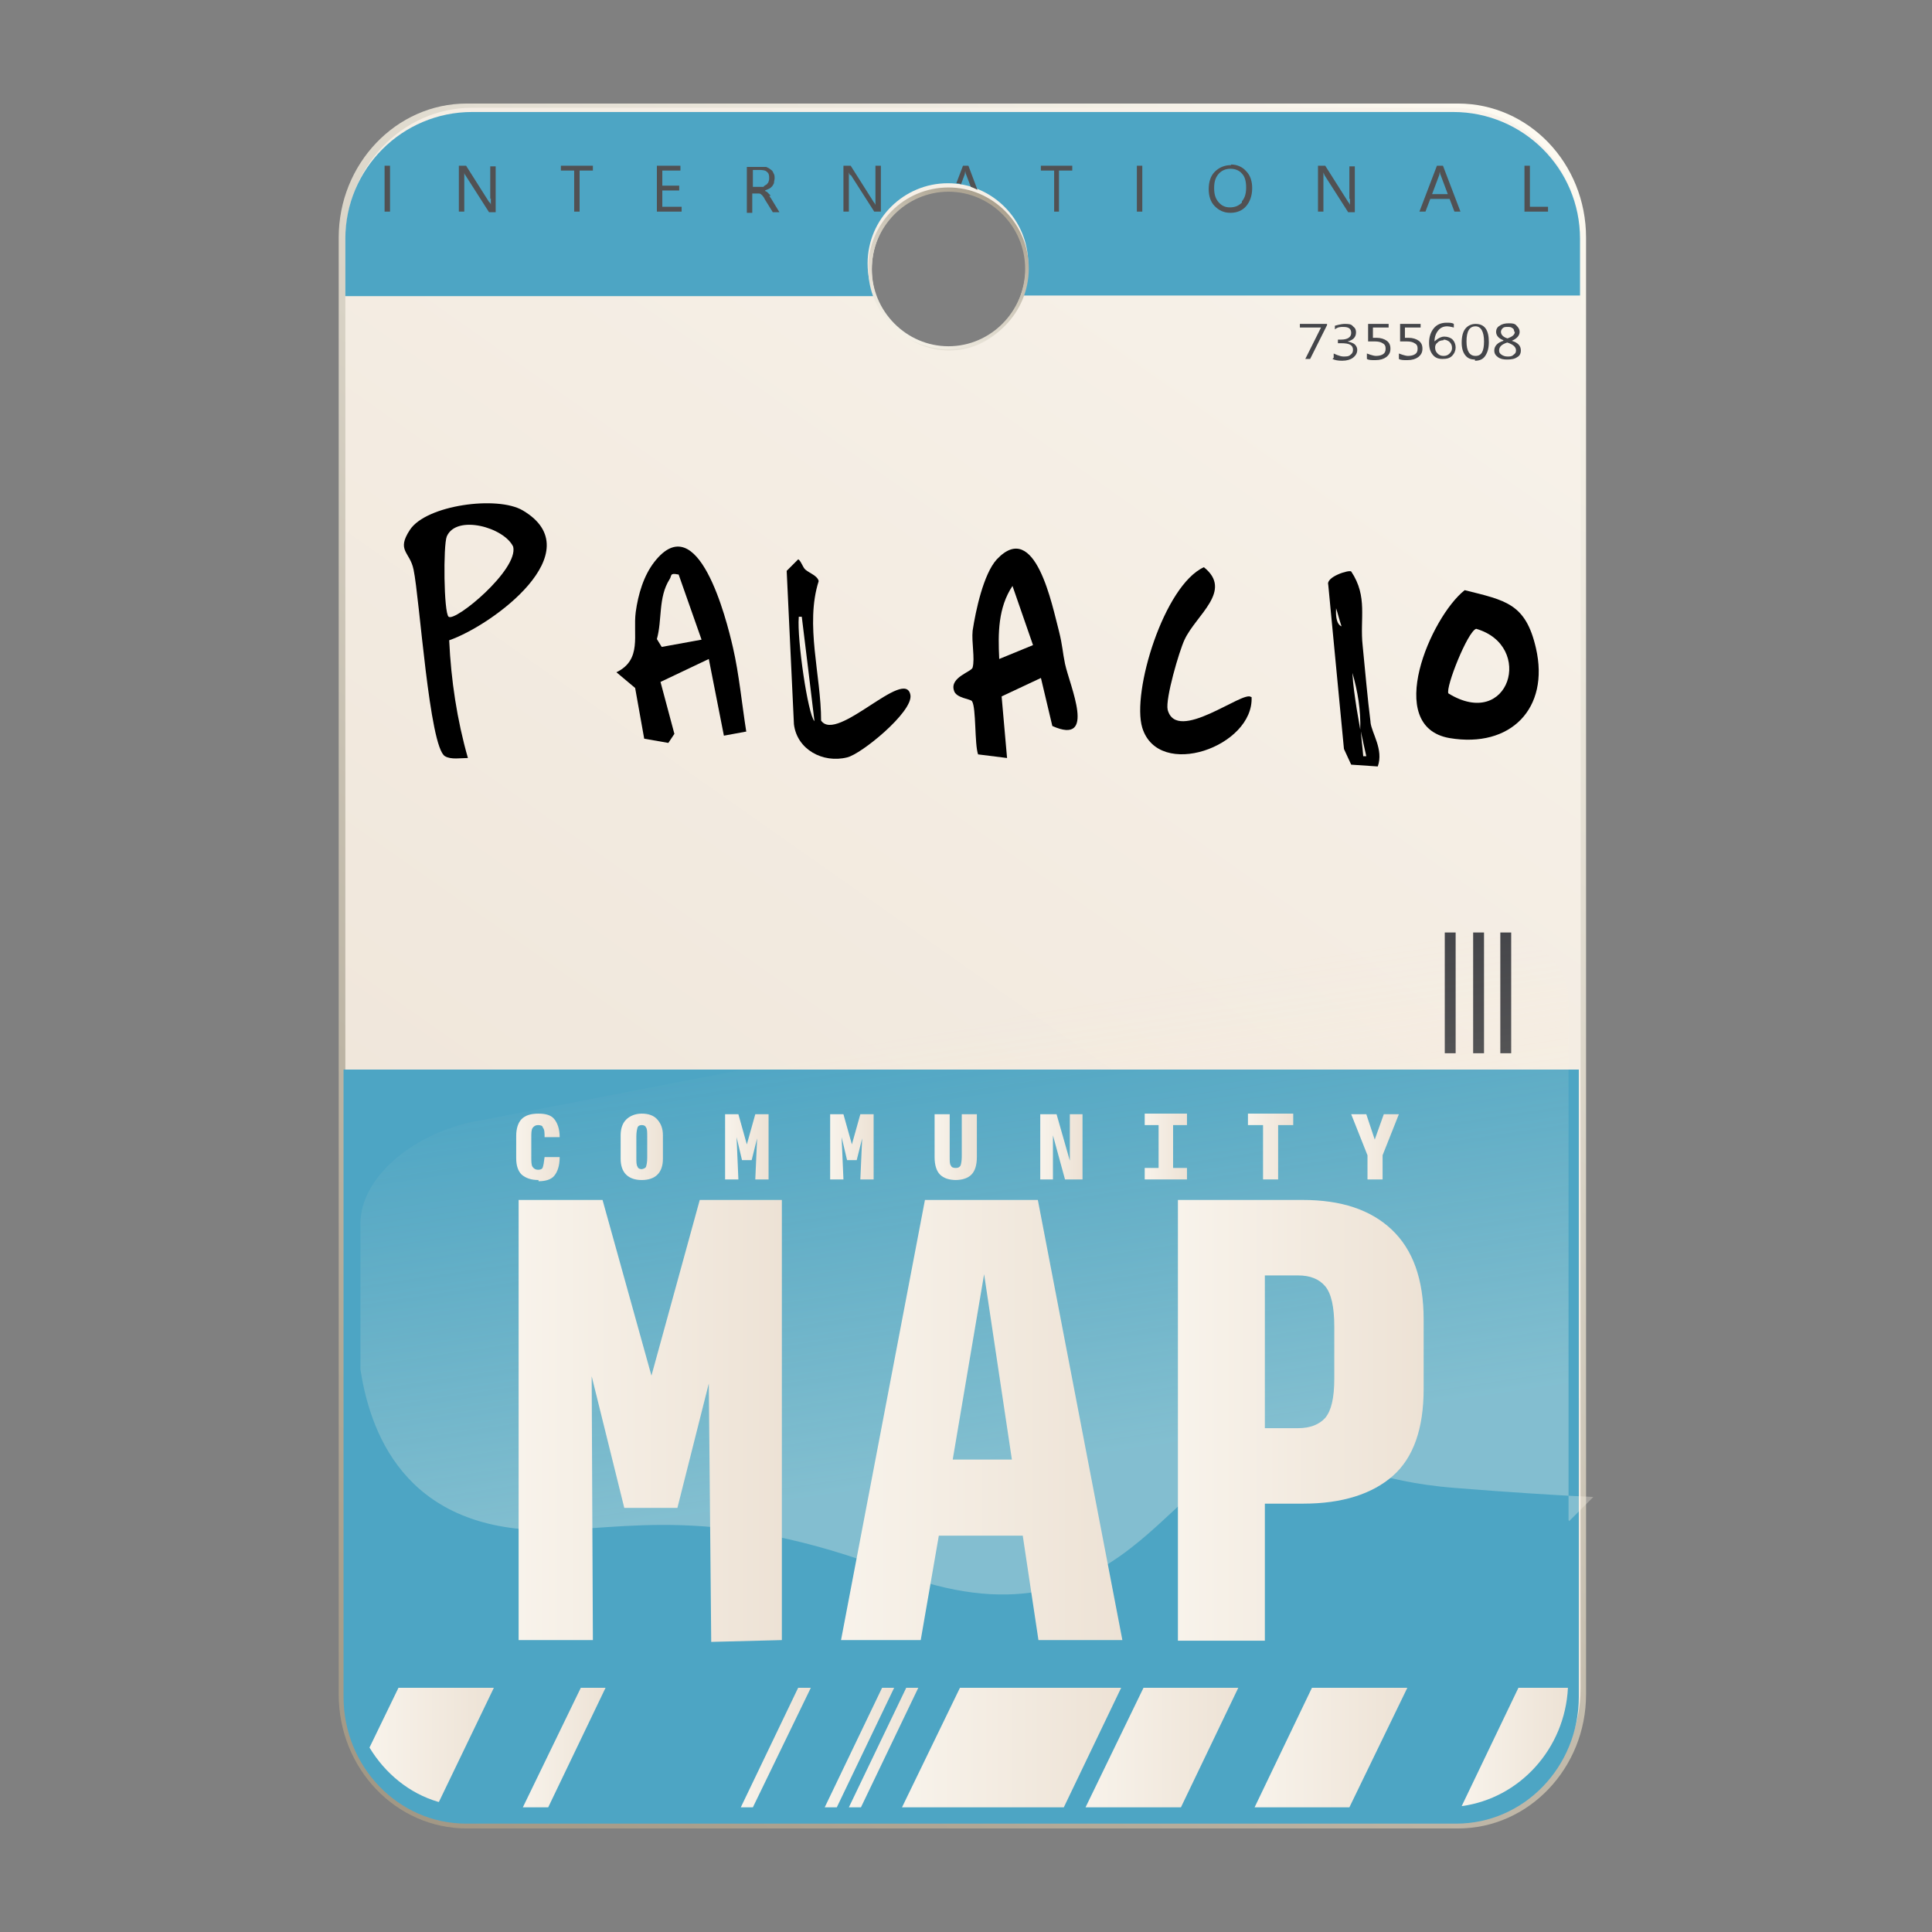 <svg width="32" height="32" viewBox="0 0 32 32" fill="none" xmlns="http://www.w3.org/2000/svg">
<rect x="0" y="0" width="32" height="32" fill="#808080" stroke="none"/>
<path d="M24.15 1.715H7.73C6.56 1.715 5.61 2.715 5.61 3.935V28.065C5.61 29.295 6.56 30.285 7.73 30.285H24.15C25.32 30.285 26.27 29.285 26.27 28.065V3.935C26.27 2.705 25.32 1.715 24.15 1.715ZM15.7 5.765C14.99 5.765 14.41 5.165 14.41 4.415C14.41 3.665 14.99 3.065 15.7 3.065C16.41 3.065 16.99 3.665 16.99 4.415C16.99 5.165 16.41 5.765 15.7 5.765Z" fill="url(#paint0_linear_189_2)"/>
<path d="M24.08 1.785H7.82C6.66 1.785 5.72 2.775 5.72 3.995V27.965C5.72 29.185 6.66 30.175 7.82 30.175H24.08C25.24 30.175 26.18 29.185 26.18 27.965V3.995C26.18 2.775 25.24 1.785 24.08 1.785ZM15.72 5.805C15.02 5.805 14.44 5.205 14.44 4.465C14.44 3.725 15.01 3.125 15.72 3.125C16.43 3.125 17 3.725 17 4.465C17 5.205 16.43 5.805 15.72 5.805Z" fill="url(#paint1_linear_189_2)"/>
<path d="M5.69 28.105C5.69 29.265 6.6 30.205 7.72 30.205H24.12C25.24 30.205 26.15 29.265 26.15 28.105V17.715H5.69V28.105Z" fill="#4DA5C4"/>
<path d="M24.09 1.855H7.82C6.66 1.855 5.72 2.795 5.72 3.955V4.905H14.48C14.41 4.725 14.37 4.555 14.37 4.365C14.37 3.625 14.97 3.035 15.7 3.035C16.43 3.035 17.03 3.635 17.03 4.365C17.03 4.555 16.99 4.725 16.92 4.895H26.17V3.955C26.17 2.795 25.23 1.855 24.07 1.855H24.09Z" fill="#4DA5C4"/>
<path d="M21.98 5.385L21.7 5.945H21.62L21.88 5.425H21.53V5.365H21.98V5.385Z" fill="#444549"/>
<path d="M22.09 5.925V5.855C22.09 5.855 22.19 5.905 22.25 5.905C22.3 5.905 22.34 5.905 22.37 5.875C22.4 5.855 22.41 5.825 22.41 5.795C22.41 5.715 22.35 5.685 22.22 5.685H22.16V5.625H22.21C22.32 5.625 22.38 5.585 22.38 5.515C22.38 5.445 22.34 5.415 22.25 5.415C22.2 5.415 22.16 5.415 22.11 5.455V5.395C22.11 5.395 22.21 5.365 22.27 5.365C22.33 5.365 22.38 5.365 22.41 5.405C22.45 5.435 22.46 5.465 22.46 5.505C22.46 5.585 22.41 5.635 22.32 5.655C22.32 5.655 22.41 5.675 22.44 5.705C22.47 5.735 22.48 5.765 22.48 5.795C22.48 5.845 22.46 5.885 22.41 5.925C22.37 5.955 22.31 5.975 22.23 5.975C22.16 5.975 22.11 5.965 22.07 5.945L22.09 5.925Z" fill="#444549"/>
<path d="M22.64 5.925V5.855C22.64 5.855 22.74 5.895 22.79 5.895C22.84 5.895 22.88 5.885 22.91 5.865C22.94 5.845 22.95 5.815 22.95 5.775C22.95 5.735 22.94 5.705 22.9 5.685C22.87 5.665 22.83 5.655 22.77 5.655H22.66V5.365H23V5.425H22.74V5.595H22.8C22.87 5.595 22.93 5.615 22.97 5.645C23.01 5.675 23.03 5.715 23.03 5.775C23.03 5.835 23.01 5.875 22.96 5.915C22.92 5.945 22.86 5.965 22.78 5.965C22.72 5.965 22.67 5.965 22.64 5.945V5.925Z" fill="#444549"/>
<path d="M23.17 5.925V5.855C23.17 5.855 23.27 5.895 23.32 5.895C23.37 5.895 23.41 5.885 23.44 5.865C23.47 5.845 23.48 5.815 23.48 5.775C23.48 5.735 23.47 5.705 23.43 5.685C23.4 5.665 23.36 5.655 23.3 5.655H23.19V5.365H23.53V5.425H23.27V5.595H23.33C23.4 5.595 23.46 5.615 23.5 5.645C23.54 5.675 23.56 5.715 23.56 5.775C23.56 5.835 23.54 5.875 23.49 5.915C23.45 5.945 23.39 5.965 23.31 5.965C23.25 5.965 23.2 5.965 23.17 5.945V5.925Z" fill="#444549"/>
<path d="M24.08 5.365V5.425C24.08 5.425 24.01 5.405 23.97 5.405C23.91 5.405 23.86 5.425 23.82 5.475C23.78 5.525 23.76 5.585 23.76 5.655C23.76 5.655 23.84 5.575 23.92 5.575C23.98 5.575 24.03 5.595 24.06 5.625C24.09 5.655 24.11 5.705 24.11 5.755C24.11 5.805 24.09 5.855 24.05 5.895C24.01 5.935 23.96 5.945 23.89 5.945C23.82 5.945 23.77 5.925 23.73 5.875C23.69 5.825 23.67 5.765 23.67 5.675C23.67 5.575 23.7 5.495 23.75 5.435C23.8 5.375 23.87 5.345 23.96 5.345C24.01 5.345 24.05 5.345 24.08 5.365ZM23.91 5.635C23.91 5.635 23.84 5.635 23.81 5.675C23.78 5.695 23.77 5.725 23.77 5.755C23.77 5.795 23.78 5.825 23.81 5.855C23.84 5.885 23.87 5.895 23.91 5.895C23.95 5.895 23.98 5.885 24.01 5.855C24.04 5.825 24.05 5.795 24.05 5.765C24.05 5.725 24.04 5.695 24.01 5.665C23.99 5.645 23.95 5.625 23.91 5.625V5.635Z" fill="#444549"/>
<path d="M24.43 5.955C24.36 5.955 24.31 5.935 24.27 5.885C24.23 5.835 24.21 5.765 24.21 5.675C24.21 5.575 24.23 5.495 24.27 5.445C24.31 5.395 24.37 5.365 24.44 5.365C24.59 5.365 24.66 5.465 24.66 5.665C24.66 5.765 24.64 5.835 24.6 5.895C24.56 5.955 24.5 5.975 24.43 5.975V5.955ZM24.44 5.405C24.34 5.405 24.29 5.485 24.29 5.655C24.29 5.815 24.34 5.895 24.44 5.895C24.54 5.895 24.58 5.815 24.58 5.655C24.58 5.495 24.53 5.405 24.44 5.405Z" fill="#444549"/>
<path d="M24.9 5.635C24.82 5.605 24.78 5.555 24.78 5.495C24.78 5.455 24.8 5.415 24.84 5.395C24.88 5.365 24.93 5.355 24.99 5.355C25.04 5.355 25.09 5.355 25.12 5.395C25.15 5.425 25.17 5.455 25.17 5.495C25.17 5.555 25.13 5.605 25.04 5.645C25.14 5.675 25.19 5.725 25.19 5.805C25.19 5.855 25.17 5.895 25.13 5.915C25.09 5.945 25.03 5.955 24.96 5.955C24.9 5.955 24.85 5.945 24.81 5.915C24.77 5.885 24.75 5.855 24.75 5.805C24.75 5.735 24.8 5.675 24.9 5.645V5.635ZM24.96 5.675C24.87 5.705 24.83 5.745 24.83 5.805C24.83 5.835 24.84 5.855 24.87 5.875C24.9 5.895 24.93 5.905 24.97 5.905C25.01 5.905 25.04 5.905 25.07 5.875C25.1 5.855 25.11 5.835 25.11 5.805C25.11 5.745 25.06 5.705 24.97 5.675H24.96ZM25.08 5.495C25.08 5.495 25.08 5.445 25.05 5.435C25.03 5.415 25 5.415 24.97 5.415C24.94 5.415 24.91 5.415 24.89 5.435C24.87 5.455 24.86 5.475 24.86 5.495C24.86 5.545 24.9 5.585 24.97 5.605C25.05 5.575 25.09 5.545 25.09 5.495H25.08Z" fill="#444549"/>
<path d="M20.78 29.935H22.35L23.31 27.955H21.73L20.78 29.935Z" fill="url(#paint2_linear_189_2)"/>
<path d="M8.66 29.935H9.08L10.03 27.955H9.62L8.66 29.935Z" fill="url(#paint3_linear_189_2)"/>
<path d="M14.06 29.935H14.26L15.21 27.955H15.01L14.06 29.935Z" fill="url(#paint4_linear_189_2)"/>
<path d="M13.66 29.935H13.86L14.81 27.955H14.61L13.66 29.935Z" fill="url(#paint5_linear_189_2)"/>
<path d="M12.27 29.935H12.47L13.43 27.955H13.22L12.27 29.935Z" fill="url(#paint6_linear_189_2)"/>
<path d="M25.97 27.955H25.15L24.21 29.915C25.17 29.785 25.92 28.965 25.97 27.955Z" fill="url(#paint7_linear_189_2)"/>
<path d="M7.27 29.845L8.18 27.955H6.6L6.12 28.945C6.38 29.375 6.78 29.705 7.26 29.845H7.27Z" fill="url(#paint8_linear_189_2)"/>
<path d="M17.98 29.935H19.56L20.51 27.955H18.94L17.98 29.935Z" fill="url(#paint9_linear_189_2)"/>
<path d="M14.94 29.935H17.62L18.57 27.955H15.9L14.94 29.935Z" fill="url(#paint10_linear_189_2)"/>
<path d="M25.03 15.445H24.85V17.445H25.03V15.445Z" fill="#444549"/>
<path d="M24.58 15.445H24.4V17.445H24.58V15.445Z" fill="#444549"/>
<path d="M24.11 15.445H23.93V17.445H24.11V15.445Z" fill="#444549"/>
<path d="M12.76 3.235C12.76 3.235 12.74 3.215 12.73 3.205C12.73 3.205 12.71 3.185 12.7 3.175C12.7 3.175 12.68 3.175 12.67 3.155C12.67 3.155 12.72 3.135 12.74 3.125C12.76 3.115 12.78 3.095 12.79 3.085C12.8 3.065 12.82 3.045 12.82 3.025C12.82 3.005 12.83 2.975 12.83 2.955C12.83 2.925 12.83 2.895 12.81 2.865C12.8 2.835 12.78 2.815 12.76 2.805C12.74 2.785 12.71 2.775 12.69 2.765C12.66 2.765 12.63 2.765 12.6 2.765H12.37V3.525H12.46V3.205H12.57C12.57 3.205 12.6 3.205 12.61 3.225C12.62 3.225 12.63 3.245 12.64 3.255C12.65 3.265 12.66 3.285 12.67 3.305L12.8 3.515H12.91L12.77 3.285C12.77 3.285 12.75 3.255 12.74 3.245H12.76V3.235ZM12.65 3.095C12.65 3.095 12.61 3.095 12.59 3.095H12.47V2.815H12.59C12.59 2.815 12.68 2.815 12.7 2.845C12.73 2.865 12.74 2.895 12.74 2.945C12.74 2.965 12.74 2.985 12.73 3.005C12.73 3.025 12.71 3.035 12.7 3.055C12.69 3.055 12.67 3.075 12.65 3.085V3.095Z" fill="#515153"/>
<path d="M10.97 3.155H11.25V3.075H10.97V2.825H11.27V2.745H10.88V3.505H11.29V3.425H10.97V3.155Z" fill="#515153"/>
<path d="M9.29 2.825H9.51V3.505H9.6V2.825H9.82V2.745H9.29V2.825Z" fill="#515153"/>
<path d="M8.13 3.285V3.395C8.13 3.395 8.13 3.365 8.1 3.345L7.72 2.745H7.6V3.505H7.69V2.855C7.69 2.855 7.69 2.885 7.71 2.905L8.1 3.515H8.21V2.755H8.12V3.295L8.13 3.285Z" fill="#515153"/>
<path d="M15.92 3.045L15.98 2.885C15.98 2.885 15.98 2.855 15.99 2.835C15.99 2.835 15.99 2.875 16 2.885L16.08 3.095C16.08 3.095 16.16 3.125 16.19 3.145L16.04 2.745H15.95L15.84 3.035C15.84 3.035 15.9 3.035 15.92 3.055V3.045Z" fill="#515153"/>
<path d="M6.46 2.745H6.37V3.505H6.46V2.745Z" fill="#515153"/>
<path d="M20.39 2.735C20.28 2.735 20.19 2.775 20.12 2.845C20.05 2.915 20.02 3.015 20.02 3.135C20.02 3.245 20.05 3.345 20.12 3.415C20.19 3.485 20.27 3.525 20.38 3.525C20.49 3.525 20.58 3.485 20.64 3.415C20.7 3.345 20.74 3.245 20.74 3.115C20.74 3.005 20.71 2.905 20.64 2.835C20.58 2.765 20.49 2.725 20.39 2.725V2.735ZM20.57 3.355C20.52 3.405 20.46 3.435 20.37 3.435C20.29 3.435 20.23 3.405 20.18 3.345C20.13 3.285 20.11 3.215 20.11 3.115C20.11 3.015 20.13 2.945 20.18 2.885C20.23 2.825 20.3 2.795 20.38 2.795C20.46 2.795 20.53 2.825 20.57 2.875C20.62 2.925 20.64 3.005 20.64 3.105C20.64 3.205 20.62 3.275 20.57 3.335V3.355Z" fill="#515153"/>
<path d="M23.8 2.745L23.51 3.505H23.61L23.69 3.295H24.01L24.09 3.505H24.19L23.9 2.745H23.8ZM23.72 3.215L23.84 2.895C23.84 2.895 23.84 2.865 23.85 2.845C23.85 2.845 23.85 2.885 23.86 2.895L23.98 3.215H23.72Z" fill="#515153"/>
<path d="M25.34 3.425V2.745H25.25V3.505H25.64V3.425H25.34Z" fill="#515153"/>
<path d="M22.36 3.285V3.395C22.36 3.395 22.35 3.365 22.33 3.345L21.95 2.745H21.83V3.505H21.92V2.855C21.92 2.855 21.93 2.885 21.94 2.905L22.33 3.515H22.44V2.755H22.35V3.295H22.36V3.285Z" fill="#515153"/>
<path d="M18.92 2.745H18.83V3.505H18.92V2.745Z" fill="#515153"/>
<path d="M14.09 2.895L14.48 3.505H14.59V2.745H14.5V3.395C14.5 3.395 14.49 3.365 14.47 3.345L14.09 2.745H13.97V3.505H14.06V2.855C14.06 2.855 14.07 2.885 14.08 2.905L14.09 2.895Z" fill="#515153"/>
<path d="M17.24 2.825H17.46V3.505H17.54V2.825H17.76V2.745H17.24V2.825Z" fill="#515153"/>
<path d="M15.71 3.105C14.97 3.105 14.38 3.705 14.38 4.445C14.38 5.185 14.98 5.785 15.71 5.785C16.44 5.785 17.04 5.185 17.04 4.445C17.04 3.705 16.44 3.105 15.71 3.105ZM15.71 5.735C15.01 5.735 14.44 5.155 14.44 4.455C14.44 3.755 15.01 3.175 15.71 3.175C16.41 3.175 16.98 3.755 16.98 4.455C16.98 5.155 16.41 5.735 15.71 5.735Z" fill="url(#paint11_linear_189_2)"/>
<path d="M25.99 25.195L26.39 24.795C25.74 24.765 24.98 24.715 24.1 24.645C22.7 24.535 22.48 24.175 20.92 24.155C19.36 24.135 18.67 27.515 14.81 26.035C11.84 24.895 10.33 25.345 9.06 25.345C6.65 25.345 6.12 23.645 5.97 22.685V20.265C5.97 19.485 6.89 18.715 8.02 18.545L23.93 15.465C25.06 15.285 25.98 15.775 25.98 16.545V25.175L25.99 25.195Z" fill="url(#paint12_linear_189_2)"/>
<path d="M10.34 24.975L9.8 22.795L9.82 27.165H8.59V19.875H9.98L10.79 22.785L11.59 19.875H12.95V27.165L11.78 27.195L11.74 22.915L11.22 24.975H10.34Z" fill="url(#paint13_linear_189_2)"/>
<path d="M17.2 27.165L16.94 25.435H15.55L15.25 27.165H13.93L15.32 19.875H17.19L18.59 27.165H17.2ZM16.76 24.175L16.3 21.105L15.78 24.175H16.76Z" fill="url(#paint14_linear_189_2)"/>
<path d="M19.51 27.165V19.875H21.58C22.21 19.875 22.7 20.035 23.05 20.365C23.4 20.695 23.58 21.185 23.58 21.855V23.005C23.58 23.665 23.41 24.145 23.07 24.445C22.73 24.745 22.23 24.905 21.59 24.905H20.95V27.175H19.51V27.165ZM20.95 23.655H21.5C21.7 23.655 21.85 23.595 21.95 23.485C22.05 23.365 22.1 23.155 22.1 22.835V21.975C22.1 21.645 22.05 21.425 21.95 21.305C21.85 21.185 21.7 21.125 21.5 21.125H20.95V23.645V23.655Z" fill="url(#paint15_linear_189_2)"/>
<path d="M8.92 19.545C8.8 19.545 8.71 19.515 8.64 19.455C8.58 19.395 8.55 19.305 8.55 19.185V18.815C8.55 18.695 8.58 18.595 8.64 18.535C8.7 18.475 8.79 18.445 8.92 18.445C9.05 18.445 9.13 18.475 9.18 18.535C9.23 18.595 9.27 18.695 9.27 18.835H9.02C9.02 18.765 9.02 18.705 8.99 18.675C8.99 18.645 8.95 18.635 8.91 18.635C8.87 18.635 8.84 18.655 8.82 18.685C8.8 18.715 8.8 18.775 8.8 18.845V19.165C8.8 19.235 8.8 19.295 8.82 19.325C8.84 19.355 8.87 19.375 8.91 19.375C8.95 19.375 8.98 19.365 8.99 19.335C9 19.305 9.01 19.255 9.02 19.165H9.27C9.27 19.315 9.23 19.415 9.18 19.475C9.13 19.535 9.04 19.565 8.92 19.565V19.545Z" fill="url(#paint16_linear_189_2)"/>
<path d="M10.63 19.545C10.52 19.545 10.43 19.515 10.37 19.455C10.31 19.395 10.28 19.305 10.28 19.195V18.805C10.28 18.695 10.31 18.605 10.37 18.545C10.43 18.485 10.52 18.445 10.63 18.445C10.74 18.445 10.83 18.475 10.89 18.545C10.95 18.615 10.98 18.695 10.98 18.805V19.195C10.98 19.305 10.95 19.395 10.89 19.455C10.83 19.515 10.74 19.545 10.63 19.545ZM10.63 19.365C10.63 19.365 10.69 19.355 10.7 19.325C10.71 19.295 10.72 19.245 10.72 19.175V18.825C10.72 18.755 10.72 18.695 10.7 18.675C10.69 18.645 10.66 18.635 10.63 18.635C10.6 18.635 10.57 18.645 10.56 18.675C10.55 18.705 10.54 18.755 10.54 18.825V19.175C10.54 19.245 10.54 19.295 10.56 19.325C10.57 19.355 10.6 19.365 10.63 19.365Z" fill="url(#paint17_linear_189_2)"/>
<path d="M12.29 19.215L12.2 18.835L12.23 19.535H12.01V18.455H12.23L12.37 18.955L12.51 18.455H12.73V19.535H12.51L12.54 18.855L12.45 19.215H12.29Z" fill="url(#paint18_linear_189_2)"/>
<path d="M14.03 19.215L13.94 18.835L13.97 19.535H13.75V18.455H13.97L14.11 18.955L14.25 18.455H14.47V19.535H14.25L14.28 18.855L14.19 19.215H14.03Z" fill="url(#paint19_linear_189_2)"/>
<path d="M15.84 19.545C15.72 19.545 15.63 19.515 15.57 19.455C15.51 19.395 15.48 19.295 15.48 19.165V18.455H15.73V19.155C15.73 19.235 15.73 19.285 15.75 19.305C15.76 19.335 15.79 19.345 15.83 19.345C15.87 19.345 15.89 19.335 15.91 19.305C15.92 19.275 15.93 19.225 15.93 19.155V18.455H16.18V19.165C16.18 19.295 16.15 19.395 16.09 19.455C16.03 19.515 15.94 19.545 15.82 19.545H15.84Z" fill="url(#paint20_linear_189_2)"/>
<path d="M17.64 19.535L17.44 18.805V19.535H17.23V18.455H17.5L17.72 19.225V18.455H17.93V19.535H17.64Z" fill="url(#paint21_linear_189_2)"/>
<path d="M18.96 19.535V19.345H19.19V18.635H18.96V18.445H19.66V18.635H19.43V19.345H19.66V19.535H18.96Z" fill="url(#paint22_linear_189_2)"/>
<path d="M20.92 19.535V18.635H20.67V18.445H21.42V18.635H21.17V19.535H20.92Z" fill="url(#paint23_linear_189_2)"/>
<path d="M22.9 19.535H22.65V19.135L22.38 18.455H22.63L22.77 18.875L22.92 18.455H23.17L22.9 19.135V19.535Z" fill="url(#paint24_linear_189_2)"/>
<path d="M7.44 10.605C7.47 11.265 7.57 11.925 7.75 12.555C7.63 12.555 7.47 12.585 7.37 12.525C7.11 12.375 6.95 9.905 6.85 9.435C6.79 9.135 6.56 9.125 6.79 8.775C7.06 8.365 8.24 8.205 8.66 8.455C9.81 9.135 8.16 10.355 7.44 10.605ZM7.43 10.215C7.54 10.305 8.59 9.435 8.5 9.055C8.35 8.735 7.56 8.515 7.4 8.885C7.34 9.035 7.35 10.145 7.43 10.215Z" fill="black"/>
<path d="M17.25 11.225L16.59 11.535L16.68 12.555L16.2 12.495C16.14 12.325 16.17 11.725 16.1 11.615C16.08 11.575 15.83 11.565 15.8 11.435C15.73 11.215 16.1 11.125 16.11 11.055C16.15 10.905 16.09 10.635 16.11 10.445C16.16 10.115 16.29 9.505 16.51 9.265C17.15 8.585 17.43 10.045 17.54 10.455C17.6 10.695 17.6 10.805 17.64 10.995C17.72 11.365 18.17 12.355 17.43 12.025L17.24 11.225H17.25ZM16.55 10.915L17.11 10.685L16.77 9.705C16.53 10.065 16.53 10.495 16.55 10.905V10.915Z" fill="black"/>
<path d="M12.37 12.115L11.99 12.185L11.74 10.915L10.94 11.295L11.17 12.155L11.07 12.305L10.67 12.235L10.52 11.395L10.21 11.135C10.64 10.925 10.48 10.515 10.53 10.135C10.57 9.845 10.66 9.535 10.84 9.305C11.56 8.385 12.03 10.245 12.14 10.725C12.24 11.155 12.29 11.675 12.36 12.115H12.37ZM11.23 9.515C11.09 9.485 11.13 9.535 11.09 9.595C10.9 9.895 10.97 10.265 10.88 10.585L10.96 10.715L11.62 10.595L11.24 9.515H11.23Z" fill="black"/>
<path d="M24.26 9.775C24.94 9.945 25.27 9.995 25.44 10.735C25.67 11.735 25.02 12.395 24.01 12.225C22.91 12.035 23.7 10.215 24.26 9.775ZM24.45 10.415C24.31 10.455 23.94 11.385 23.99 11.485C25 12.105 25.42 10.695 24.45 10.415Z" fill="black"/>
<path d="M20.73 11.545C20.77 12.365 19.19 12.925 18.92 12.055C18.74 11.465 19.28 9.695 19.94 9.395C20.43 9.785 19.81 10.185 19.62 10.595C19.53 10.785 19.3 11.575 19.34 11.755C19.49 12.325 20.6 11.425 20.72 11.545H20.73Z" fill="black"/>
<path d="M15.08 11.515C15 11.035 13.86 12.315 13.6 11.935C13.6 11.185 13.33 10.345 13.56 9.625C13.54 9.535 13.41 9.495 13.34 9.435C13.3 9.405 13.26 9.275 13.22 9.265L13.03 9.455L13.15 11.995C13.2 12.415 13.63 12.645 14.03 12.545C14.26 12.495 15.12 11.795 15.08 11.515ZM13.23 10.215H13.28C13.35 10.785 13.42 11.355 13.49 11.945C13.38 11.835 13.2 10.585 13.23 10.225V10.215Z" fill="black"/>
<path d="M22.7 11.955C22.65 11.565 22.61 11.095 22.57 10.695C22.52 10.245 22.66 9.885 22.38 9.465C22.34 9.435 21.96 9.555 22 9.685L22.26 12.405L22.38 12.665L22.82 12.695C22.92 12.415 22.72 12.145 22.7 11.965V11.955ZM22.13 10.075C22.16 10.165 22.18 10.255 22.22 10.375C22.15 10.345 22.12 10.245 22.13 10.075ZM22.47 11.735C22.44 11.535 22.41 11.345 22.4 11.145C22.49 11.455 22.54 11.765 22.53 12.085C22.51 11.965 22.49 11.855 22.47 11.735ZM22.58 12.535C22.57 12.395 22.55 12.255 22.54 12.115C22.57 12.255 22.6 12.395 22.63 12.525H22.58V12.535Z" fill="black"/>
<defs>
<linearGradient id="paint0_linear_189_2" x1="25.59" y1="2.275" x2="6.29" y2="29.725" gradientUnits="userSpaceOnUse">
<stop stop-color="#FDFAF1"/>
<stop offset="1" stop-color="#A29885"/>
</linearGradient>
<linearGradient id="paint1_linear_189_2" x1="25.53" y1="2.355" x2="6.37" y2="29.605" gradientUnits="userSpaceOnUse">
<stop stop-color="#F8F3EB"/>
<stop offset="1" stop-color="#EDE2D5"/>
</linearGradient>
<linearGradient id="paint2_linear_189_2" x1="20.78" y1="28.945" x2="23.31" y2="28.945" gradientUnits="userSpaceOnUse">
<stop stop-color="#F8F3EB"/>
<stop offset="1" stop-color="#EDE2D5"/>
</linearGradient>
<linearGradient id="paint3_linear_189_2" x1="8.66" y1="28.945" x2="10.03" y2="28.945" gradientUnits="userSpaceOnUse">
<stop stop-color="#F8F3EB"/>
<stop offset="1" stop-color="#EDE2D5"/>
</linearGradient>
<linearGradient id="paint4_linear_189_2" x1="14.06" y1="28.945" x2="15.21" y2="28.945" gradientUnits="userSpaceOnUse">
<stop stop-color="#F8F3EB"/>
<stop offset="1" stop-color="#EDE2D5"/>
</linearGradient>
<linearGradient id="paint5_linear_189_2" x1="13.66" y1="28.945" x2="14.81" y2="28.945" gradientUnits="userSpaceOnUse">
<stop stop-color="#F8F3EB"/>
<stop offset="1" stop-color="#EDE2D5"/>
</linearGradient>
<linearGradient id="paint6_linear_189_2" x1="12.27" y1="28.945" x2="13.43" y2="28.945" gradientUnits="userSpaceOnUse">
<stop stop-color="#F8F3EB"/>
<stop offset="1" stop-color="#EDE2D5"/>
</linearGradient>
<linearGradient id="paint7_linear_189_2" x1="24.2" y1="28.935" x2="25.97" y2="28.935" gradientUnits="userSpaceOnUse">
<stop stop-color="#F8F3EB"/>
<stop offset="1" stop-color="#EDE2D5"/>
</linearGradient>
<linearGradient id="paint8_linear_189_2" x1="6.13" y1="28.895" x2="8.18" y2="28.895" gradientUnits="userSpaceOnUse">
<stop stop-color="#F8F3EB"/>
<stop offset="1" stop-color="#EDE2D5"/>
</linearGradient>
<linearGradient id="paint9_linear_189_2" x1="17.98" y1="28.945" x2="20.51" y2="28.945" gradientUnits="userSpaceOnUse">
<stop stop-color="#F8F3EB"/>
<stop offset="1" stop-color="#EDE2D5"/>
</linearGradient>
<linearGradient id="paint10_linear_189_2" x1="14.94" y1="28.945" x2="18.57" y2="28.945" gradientUnits="userSpaceOnUse">
<stop stop-color="#F8F3EB"/>
<stop offset="1" stop-color="#EDE2D5"/>
</linearGradient>
<linearGradient id="paint11_linear_189_2" x1="14.86" y1="5.845" x2="16.56" y2="3.055" gradientUnits="userSpaceOnUse">
<stop stop-color="#FDFAF1"/>
<stop offset="1" stop-color="#A29885"/>
</linearGradient>
<linearGradient id="paint12_linear_189_2" x1="36.181" y1="21.374" x2="35.036" y2="13.737" gradientUnits="userSpaceOnUse">
<stop stop-color="#FFFBEC" stop-opacity="0.3"/>
<stop offset="1" stop-color="#FFEDD0" stop-opacity="0"/>
</linearGradient>
<linearGradient id="paint13_linear_189_2" x1="8.59" y1="23.535" x2="12.96" y2="23.535" gradientUnits="userSpaceOnUse">
<stop stop-color="#F8F3EB"/>
<stop offset="1" stop-color="#EDE2D5"/>
</linearGradient>
<linearGradient id="paint14_linear_189_2" x1="13.94" y1="23.525" x2="18.59" y2="23.525" gradientUnits="userSpaceOnUse">
<stop stop-color="#F8F3EB"/>
<stop offset="1" stop-color="#EDE2D5"/>
</linearGradient>
<linearGradient id="paint15_linear_189_2" x1="19.51" y1="23.525" x2="23.58" y2="23.525" gradientUnits="userSpaceOnUse">
<stop stop-color="#F8F3EB"/>
<stop offset="1" stop-color="#EDE2D5"/>
</linearGradient>
<linearGradient id="paint16_linear_189_2" x1="8.55" y1="19.005" x2="9.27" y2="19.005" gradientUnits="userSpaceOnUse">
<stop stop-color="#F8F3EB"/>
<stop offset="1" stop-color="#EDE2D5"/>
</linearGradient>
<linearGradient id="paint17_linear_189_2" x1="10.28" y1="18.995" x2="10.98" y2="18.995" gradientUnits="userSpaceOnUse">
<stop stop-color="#F8F3EB"/>
<stop offset="1" stop-color="#EDE2D5"/>
</linearGradient>
<linearGradient id="paint18_linear_189_2" x1="12.01" y1="18.995" x2="12.72" y2="18.995" gradientUnits="userSpaceOnUse">
<stop stop-color="#F8F3EB"/>
<stop offset="1" stop-color="#EDE2D5"/>
</linearGradient>
<linearGradient id="paint19_linear_189_2" x1="13.75" y1="18.995" x2="14.46" y2="18.995" gradientUnits="userSpaceOnUse">
<stop stop-color="#F8F3EB"/>
<stop offset="1" stop-color="#EDE2D5"/>
</linearGradient>
<linearGradient id="paint20_linear_189_2" x1="15.48" y1="18.995" x2="16.19" y2="18.995" gradientUnits="userSpaceOnUse">
<stop stop-color="#F8F3EB"/>
<stop offset="1" stop-color="#EDE2D5"/>
</linearGradient>
<linearGradient id="paint21_linear_189_2" x1="17.22" y1="18.995" x2="17.92" y2="18.995" gradientUnits="userSpaceOnUse">
<stop stop-color="#F8F3EB"/>
<stop offset="1" stop-color="#EDE2D5"/>
</linearGradient>
<linearGradient id="paint22_linear_189_2" x1="18.96" y1="18.985" x2="19.66" y2="18.985" gradientUnits="userSpaceOnUse">
<stop stop-color="#F8F3EB"/>
<stop offset="1" stop-color="#EDE2D5"/>
</linearGradient>
<linearGradient id="paint23_linear_189_2" x1="20.67" y1="18.985" x2="21.42" y2="18.985" gradientUnits="userSpaceOnUse">
<stop stop-color="#F8F3EB"/>
<stop offset="1" stop-color="#EDE2D5"/>
</linearGradient>
<linearGradient id="paint24_linear_189_2" x1="22.39" y1="18.995" x2="23.17" y2="18.995" gradientUnits="userSpaceOnUse">
<stop stop-color="#F8F3EB"/>
<stop offset="1" stop-color="#EDE2D5"/>
</linearGradient>
</defs>
</svg>
